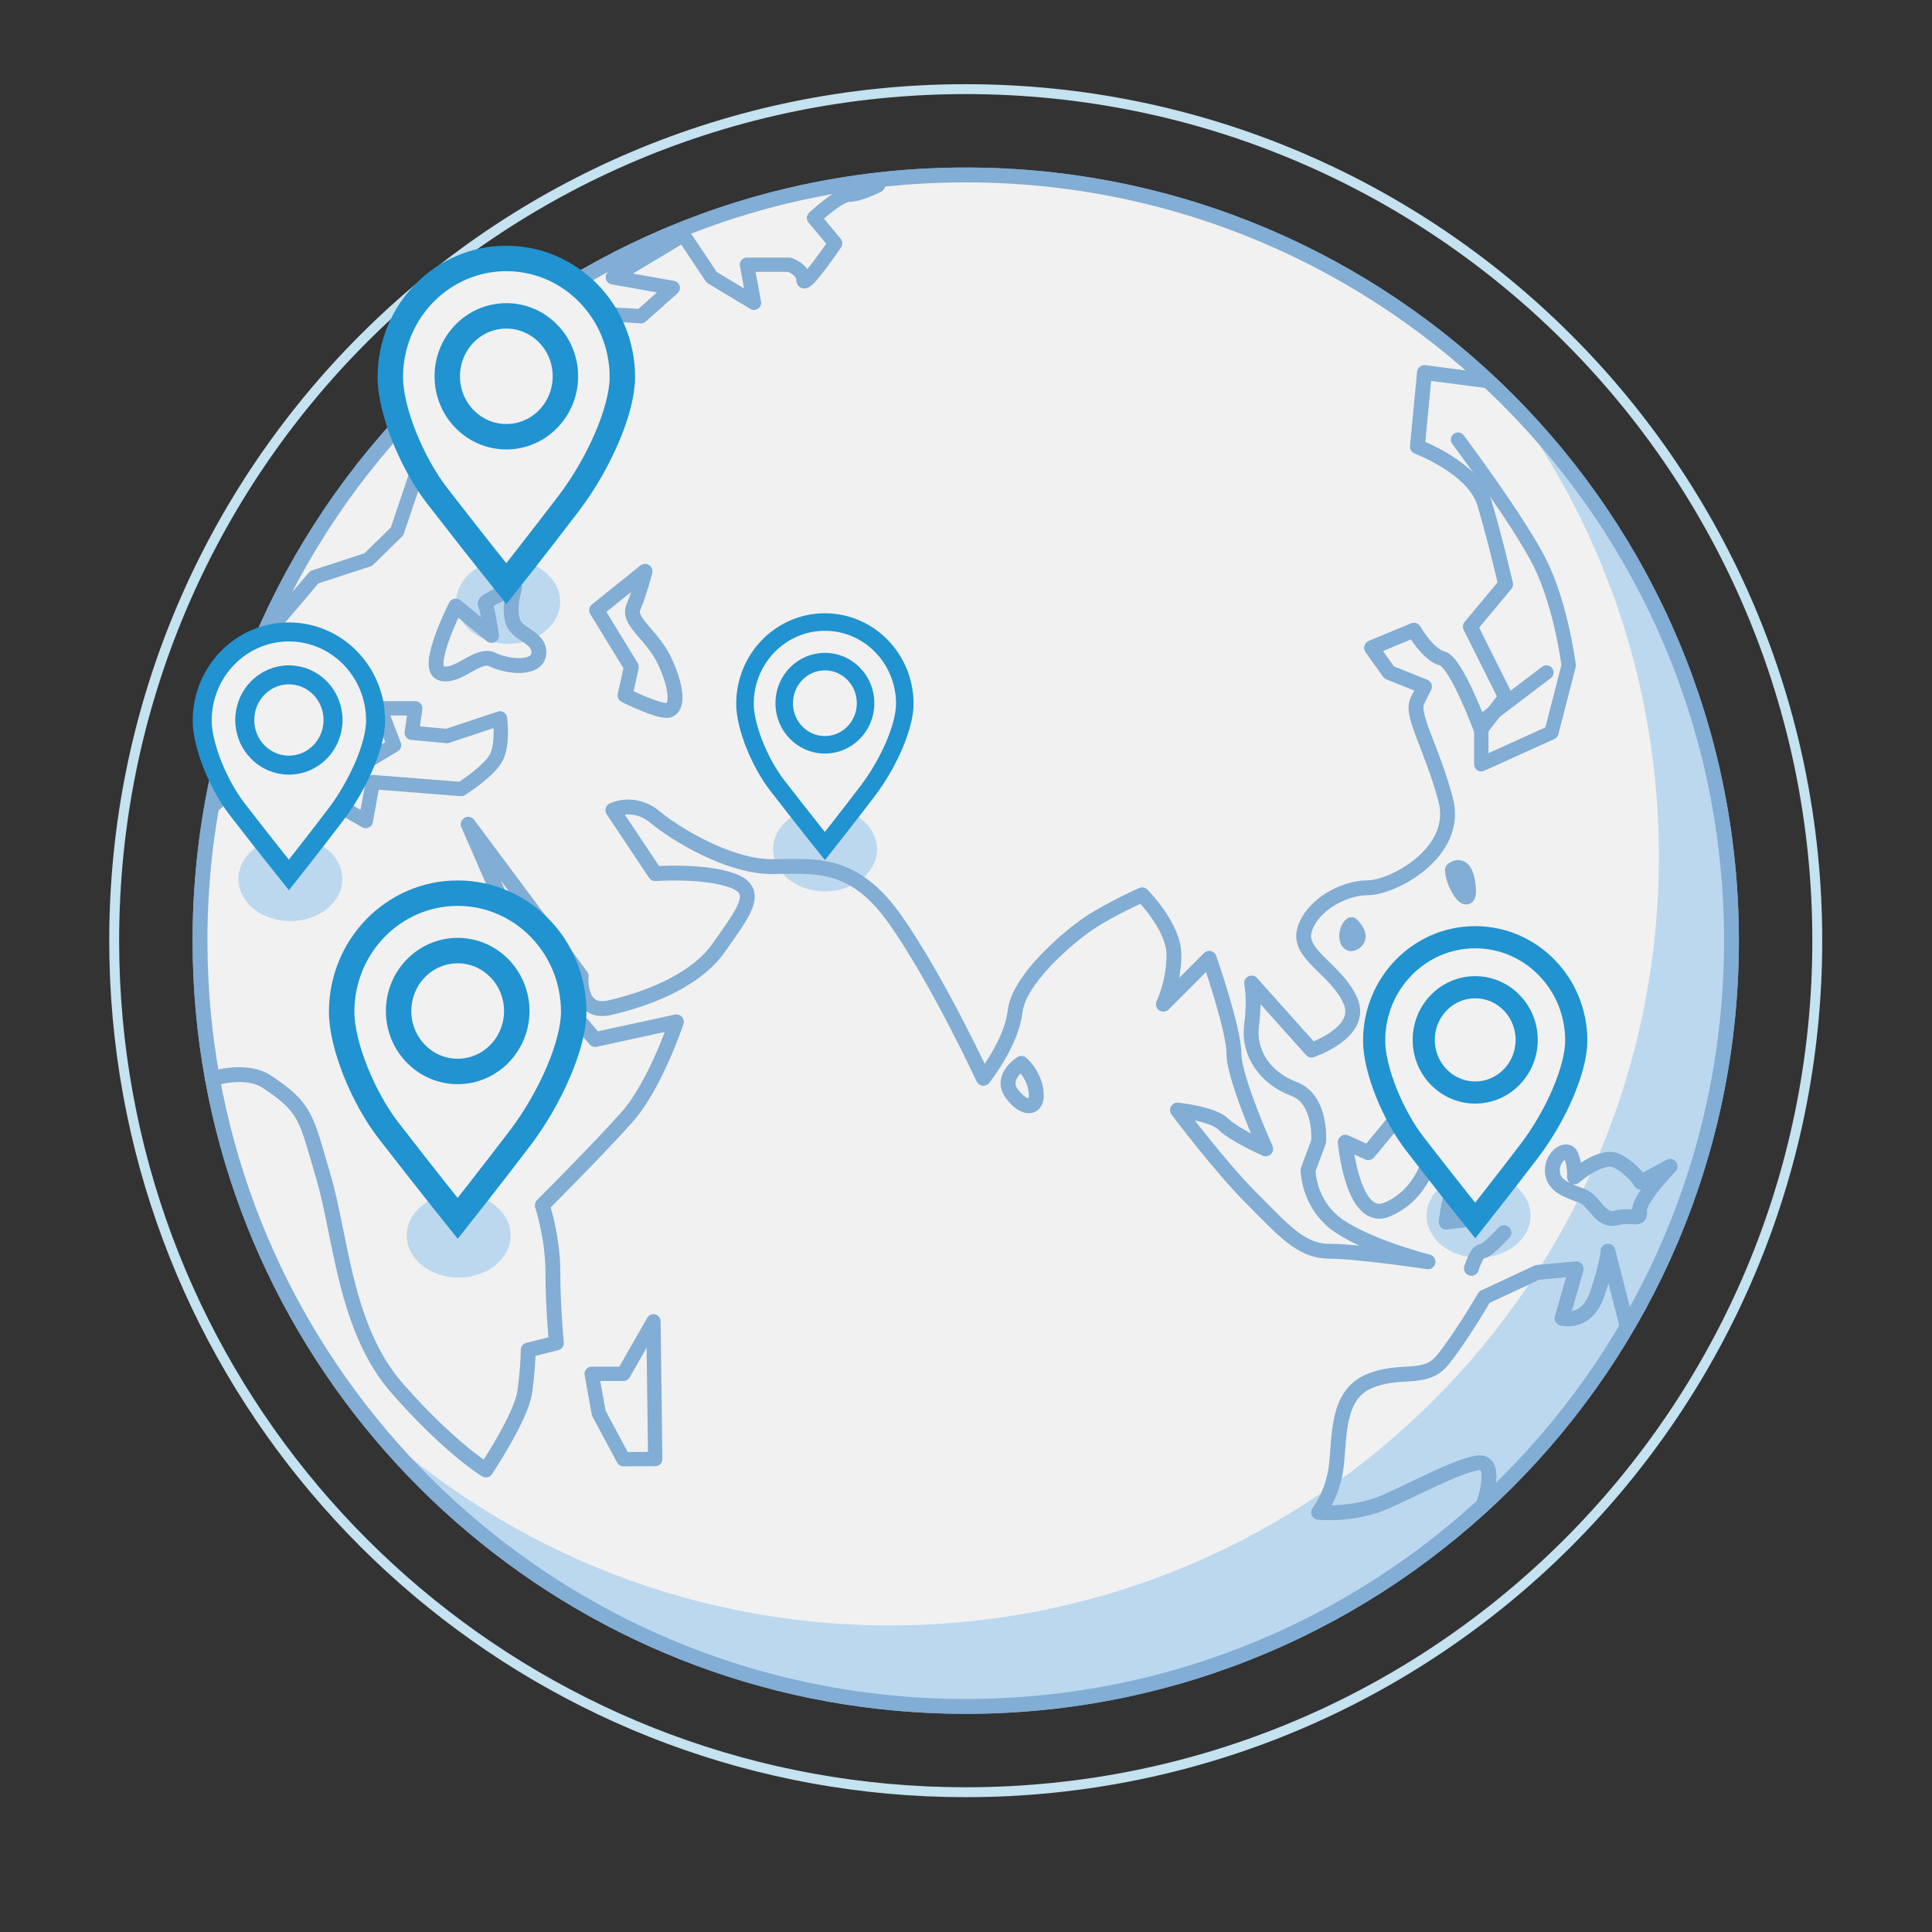 <?xml version="1.0" encoding="utf-8"?>
<!-- Generator: Adobe Illustrator 16.0.0, SVG Export Plug-In . SVG Version: 6.00 Build 0)  -->
<!DOCTYPE svg PUBLIC "-//W3C//DTD SVG 1.1//EN" "http://www.w3.org/Graphics/SVG/1.1/DTD/svg11.dtd">
<svg version="1.1" xmlns="http://www.w3.org/2000/svg" xmlns:xlink="http://www.w3.org/1999/xlink" x="0px" y="0px"
	 width="269.986px" height="269.986px" viewBox="0 0 269.986 269.986" enable-background="new 0 0 269.986 269.986"
	 xml:space="preserve">
<rect x="0" y="0" width="269.986" height="269.986" fill="#333333" stroke="none"/>
<g id="Notes">
</g>
<g id="Logomark_1_">
	<g id="Logomark">
	</g>
</g>
<g id="Lato_Black_Version">
	<g>
		
			<path fill="none" stroke="#82ADD4" stroke-width="2.076" stroke-linecap="round" stroke-linejoin="round" stroke-miterlimit="10" d="
			M27.95,131.455c0-59.099,47.911-107.007,107.006-107.007c59.098,0,107.007,47.908,107.007,107.007
			c0,59.097-47.909,107.006-107.007,107.006c-52.516,0-96.198-37.834-105.274-87.73C28.542,144.477,27.95,138.037,27.95,131.455z"/>
		
			<path fill="none" stroke="#82ADD4" stroke-width="2.076" stroke-linecap="round" stroke-linejoin="round" stroke-miterlimit="10" d="
			M207.42,53.15l-8.358-1.088l-0.987,10.356c0,0,7.892,2.958,9.369,7.889c1.481,4.933,2.958,11.343,2.958,11.343l-4.93,5.916
			l4.93,9.863l-3.45,4.438c0,0-3.454-9.368-5.425-9.863c-1.971-0.492-3.946-3.943-3.946-3.943l-5.917,2.465l2.465,3.451l4.933,1.972
			c0,0,0,0-0.987,1.975c-0.986,1.972,1.971,6.41,3.946,13.808c1.971,7.396-7.396,12.326-10.85,12.326
			c-3.452,0-7.89,2.469-8.876,5.917c-0.986,3.452,4.441,5.427,6.412,9.863c1.973,4.438-5.425,6.905-5.425,6.905l-8.383-9.37
			c0,0,0.494,1.974,0,5.919c-0.494,3.942,1.975,7.395,5.92,8.875c3.942,1.479,3.45,7.396,3.45,7.396l-1.479,3.944
			c0,0,0,4.931,4.436,7.89c4.439,2.959,12.331,4.932,12.331,4.932s-9.864-1.478-13.808-1.478c-3.946,0-6.411-2.96-10.85-7.397
			c-4.436-4.438-10.354-12.328-10.354-12.328s4.929,0.492,6.41,1.973c1.479,1.479,5.919,3.451,5.919,3.451s-4.44-9.863-4.44-13.315
			c0-3.451-3.452-13.313-3.452-13.313l-6.411,6.41c0,0,1.479-2.958,1.479-6.904c0-3.942-4.439-8.382-4.439-8.382
			s-4.436,1.974-7.396,3.946c-2.958,1.971-9.861,7.89-10.356,12.327c-0.492,4.439-4.438,9.368-4.438,9.368
			s-6.41-13.806-12.327-22.191c-5.917-8.381-11.34-7.396-17.257-7.396c-5.918,0-13.316-4.437-16.274-6.903
			c-2.958-2.465-5.917-0.984-5.917-0.984l5.917,8.873c0,0,6.904-0.492,10.848,0.988c3.945,1.479,1.481,4.437-1.973,9.367
			c-3.453,4.933-10.85,7.397-15.286,8.387c-4.44,0.984-3.944-4.442-3.944-4.442l-15.781-21.202l8.386,19.233l9.365,10.849
			l11.343-2.468c0,0-2.958,8.878-6.902,13.312c-3.946,4.44-11.835,12.329-11.835,12.329s1.479,4.438,1.479,9.37
			c0,4.931,0.492,9.861,0.492,9.861l-3.941,0.988c0,0,0,2.466-0.494,5.915c-0.495,3.453-5.427,10.849-5.427,10.849
			s-4.932-2.958-12.327-11.341c-7.396-8.381-7.889-21.205-10.356-29.586c-2.467-8.386-2.37-9.635-7.89-13.314
			c-2.958-1.974-7.637-0.449-7.637-0.449"/>
		<path fill="none" stroke="#82ADD4" stroke-width="2" stroke-linecap="round" stroke-linejoin="round" stroke-miterlimit="10" d="
			M30.023,112.393c0,0,5.51-5.287,7.665-6.208c3.453-1.481,6.474-1.668,6.474-1.668l-2.435,4.841l9.385,5.378l0.993-5.448
			l12.33,0.975c0,0,3.948-2.472,4.934-4.443c0.987-1.972,0.496-5.427,0.496-5.427l-7.398,2.463l-4.929-0.455l0.492-3.413h-4.932
			l1.973,5.142l-3.452,2.073l-4.323-10.304L41,91.512v11.343l-0.608-2.96l-0.795-7.396l-1.634,5.915l-3.031,4.44l-3.15,1.267
			l4.37-8.664l1.088-6.929l6.669-7.865l7.554-2.465l4.027-3.946l2.997-8.875l6.922-3.452"/>
		
			<line fill="none" stroke="#82ADD4" stroke-width="2.076" stroke-linecap="round" stroke-linejoin="round" stroke-miterlimit="10" x1="63.948" y1="56.502" x2="58.522" y2="65.377"/>
		<path fill="none" stroke="#82ADD4" stroke-width="2" stroke-linecap="round" stroke-linejoin="round" stroke-miterlimit="10" d="
			M68.138,48.512l9.001,1.207l-3.886,5.365l8.414-11.375l7.906,0.479l4.446-3.951l-8.38-1.484l9.866-5.92l3.944,5.918l5.92,3.558
			l-0.988-5.321h5.917c0,0,1.973,0.635,1.973,2.115c0,1.481,4.438-5.109,4.438-5.109l-2.957-3.54c0,0,3.45-3.248,4.93-3.248
			c1.481,0,4.003-1.308,4.003-1.308"/>
		
			<polygon fill="none" stroke="#82ADD4" stroke-width="2" stroke-linecap="round" stroke-linejoin="round" stroke-miterlimit="10" points="
			91.315,184.65 87.123,191.986 82.686,191.986 83.672,197.474 87.123,203.91 91.562,203.895 		"/>
		
			<path fill="none" stroke="#82ADD4" stroke-width="2.076" stroke-linecap="round" stroke-linejoin="round" stroke-miterlimit="10" d="
			M207.423,209.855c0,0,1.994-5.913-0.964-5.42c-2.96,0.493-8.384,3.453-12.824,5.426c-4.436,1.97-9.367,1.479-9.367,1.479
			s1.971-2.468,2.467-6.411c0.49-3.945,0-9.864,4.436-11.834c4.439-1.972,7.891,0,10.356-2.961c2.465-2.956,5.917-8.875,5.917-8.875
			l7.399-3.451l5.421-0.495l-1.972,6.905c0,0,3.452,0.986,4.932-3.452c1.479-4.438,1.479-5.915,1.479-5.915l2.612,10.232"/>
		<path fill="none" stroke="#82ADD4" stroke-width="2" stroke-linecap="round" stroke-linejoin="round" stroke-miterlimit="10" d="
			M203.747,61.432c0,0,8.506,11.344,11.464,17.26c2.959,5.917,4.005,14.301,4.005,14.301l-2.41,9.368l-9.806,4.44v-5.919l9.1-6.905"
			/>
		
			<path fill="none" stroke="#82ADD4" stroke-width="2.076" stroke-linecap="round" stroke-linejoin="round" stroke-miterlimit="10" d="
			M71.92,82.186c0,0-4.411,1.764-4.115,2.203c0.294,0.441,0.883,4.41,0.883,4.41l-4.996-4.114c0,0-4.409,8.668-2.06,9.403
			c2.354,0.732,5.143-2.939,7.202-1.911c2.056,1.027,6.317,1.47,6.465-0.882c0.146-2.352-3.088-2.496-3.676-4.553
			C71.035,84.685,71.92,82.186,71.92,82.186z"/>
		
			<path fill="none" stroke="#82ADD4" stroke-width="2.076" stroke-linecap="round" stroke-linejoin="round" stroke-miterlimit="10" d="
			M90.139,79.836l-6.76,5.436l4.848,7.933l-0.881,3.968c0,0,4.994,2.496,6.168,2.058c1.177-0.439,1.177-2.939-0.587-6.761
			c-1.762-3.817-5.29-5.58-4.407-7.639C89.402,82.775,90.139,79.836,90.139,79.836z"/>
		
			<path fill="none" stroke="#82ADD4" stroke-width="2.076" stroke-linecap="round" stroke-linejoin="round" stroke-miterlimit="10" d="
			M142.736,148.596c0,0-3.086,1.91-1.323,4.264c1.764,2.35,3.674,2.201,3.38-0.297C144.498,150.065,142.736,148.596,142.736,148.596
			z"/>
		
			<path fill="none" stroke="#82ADD4" stroke-width="2.076" stroke-linecap="round" stroke-linejoin="round" stroke-miterlimit="10" d="
			M188.868,129.205c-1.027,0.732-0.879,3.378,0.442,2.494C190.634,130.818,188.868,129.205,188.868,129.205z"/>
		
			<path fill="none" stroke="#82ADD4" stroke-width="2.076" stroke-linecap="round" stroke-linejoin="round" stroke-miterlimit="10" d="
			M202.974,121.563c0,2.056,2.645,6.022,2.204,2.204C204.737,119.945,202.974,121.563,202.974,121.563z"/>
		
			<path fill="none" stroke="#82ADD4" stroke-width="2.076" stroke-linecap="round" stroke-linejoin="round" stroke-miterlimit="10" d="
			M203.856,134.053c-0.293,2.495-0.001,7.638,2.352,8.078c2.348,0.442,4.11,1.469,3.085,3.086c-1.027,1.617-4.851,3.524-3.085,4.998
			c1.762,1.466,4.553,6.022,5.435,1.909c0.882-4.115,1.765-11.314-1.91-12.638c-3.672-1.324-3.671-4.406-4.407-6.464
			C204.59,130.964,203.856,134.053,203.856,134.053z"/>
		
			<path fill="none" stroke="#82ADD4" stroke-width="2.076" stroke-linecap="round" stroke-linejoin="round" stroke-miterlimit="10" d="
			M198.273,152.562l-7.052,8.521l-3.232-1.469c0,0,1.027,11.46,5.877,9.403c4.848-2.054,6.316-7.199,6.61-9.991
			c0.293-2.79-0.294-3.378,0.735-4.406c1.028-1.031-0.296-3.82-1.47-3.38C198.567,151.681,199.153,151.241,198.273,152.562z"/>
		
			<path fill="none" stroke="#82ADD4" stroke-width="2.076" stroke-linecap="round" stroke-linejoin="round" stroke-miterlimit="10" d="
			M220.016,164.464c0,0,3.821-3.38,6.025-2.204c2.205,1.177,3.232,2.939,3.232,2.939l4.113-2.204c0,0-4.407,4.555-4.262,6.17
			c0.148,1.616-0.879,0.442-3.232,1.029c-2.349,0.587-2.937-2.354-4.846-3.088c-1.912-0.73-3.967-1.319-4.113-3.376
			c-0.148-2.057,2.055-3.676,2.645-2.203C220.164,162.995,220.016,164.464,220.016,164.464z"/>
		
			<path fill="none" stroke="#82ADD4" stroke-width="2.076" stroke-linecap="round" stroke-linejoin="round" stroke-miterlimit="10" d="
			M210.173,172.252c0,0-2.351,2.599-3.085,2.599s-1.469,2.395-1.469,2.395"/>
		
			<path fill="none" stroke="#82ADD4" stroke-width="2.076" stroke-linecap="round" stroke-linejoin="round" stroke-miterlimit="10" d="
			M210.467,159.469c0,0-1.322,1.764-3.523,1.91c-2.206,0.148-1.766,0-3.087,2.646c-1.322,2.645-1.762,6.757-1.762,6.757l4.993-0.587
			c0,0-1.615-2.938-1.321-5.142c0.294-2.205-0.294-4.114-0.294-4.114"/>
	</g>
	<g>
		<ellipse fill="#BCD8EF" cx="206.622" cy="169.881" rx="7.265" ry="5.881"/>
		<ellipse fill="#BCD8EF" cx="71.019" cy="84.091" rx="7.265" ry="5.881"/>
		<ellipse fill="#BCD8EF" cx="40.577" cy="122.835" rx="7.265" ry="5.881"/>
		<ellipse fill="#BCD8EF" cx="115.297" cy="118.684" rx="7.264" ry="5.881"/>
		<ellipse fill="#BCD8EF" cx="64.1" cy="172.648" rx="7.264" ry="5.881"/>
		<path fill="#BCD8EF" d="M209.914,54.677c13.735,18.052,21.904,40.567,21.904,65.001c0,59.35-48.114,107.464-107.463,107.464
			c-29.042,0-55.378-11.538-74.718-30.258c19.629,25.79,50.643,42.448,85.555,42.448c59.35,0,107.462-48.113,107.462-107.463
			C242.654,101.565,230.092,74.212,209.914,54.677z"/>
	</g>
	<path fill="#F1F1F1" d="M27.95,131.455c0-59.099,47.911-107.007,107.006-107.007c59.098,0,107.007,47.908,107.007,107.007
		c0,59.097-47.909,107.006-107.007,107.006c-52.516,0-96.198-37.834-105.274-87.73C28.542,144.477,27.95,138.037,27.95,131.455z"/>
	<path fill="none" stroke="#C4E2EF" stroke-width="1.384" stroke-miterlimit="10" d="M15.958,131.455
		c0-65.721,53.28-118.998,118.998-118.998c65.72,0,118.999,53.277,118.999,118.998c0,65.719-53.279,118.997-118.999,118.997
		c-58.401,0-106.979-42.073-117.072-97.561C16.617,145.937,15.958,138.774,15.958,131.455z"/>
	<ellipse fill="#BCD8EF" cx="71.019" cy="84.091" rx="7.265" ry="5.881"/>
	<ellipse fill="#BCD8EF" cx="40.577" cy="122.835" rx="7.264" ry="5.881"/>
	<ellipse fill="#BCD8EF" cx="115.297" cy="118.684" rx="7.264" ry="5.881"/>
	<ellipse fill="#BCD8EF" cx="64.1" cy="172.648" rx="7.264" ry="5.881"/>
	<ellipse fill="#BCD8EF" cx="206.622" cy="169.881" rx="7.265" ry="5.881"/>
	<path fill="#BCD8EF" d="M209.914,54.677c13.735,18.052,21.904,40.567,21.904,65.001c0,59.35-48.114,107.464-107.463,107.464
		c-29.042,0-55.378-11.538-74.718-30.258c19.629,25.79,50.643,42.448,85.555,42.448c59.35,0,107.462-48.113,107.462-107.463
		C242.654,101.565,230.092,74.212,209.914,54.677z"/>
	<g>
		
			<path fill="none" stroke="#82ADD4" stroke-width="2.076" stroke-linecap="round" stroke-linejoin="round" stroke-miterlimit="10" d="
			M27.95,131.455c0-59.099,47.911-107.007,107.006-107.007c59.098,0,107.007,47.908,107.007,107.007
			c0,59.097-47.909,107.006-107.007,107.006c-52.516,0-96.198-37.834-105.274-87.73C28.542,144.477,27.95,138.037,27.95,131.455z"/>
		
			<path fill="none" stroke="#82ADD4" stroke-width="2.076" stroke-linecap="round" stroke-linejoin="round" stroke-miterlimit="10" d="
			M207.42,53.15l-8.358-1.088l-0.987,10.356c0,0,7.892,2.958,9.369,7.889c1.481,4.933,2.958,11.343,2.958,11.343l-4.93,5.916
			l4.93,9.863l-3.45,4.438c0,0-3.454-9.368-5.425-9.863c-1.971-0.492-3.946-3.943-3.946-3.943l-5.917,2.465l2.465,3.451l4.933,1.972
			c0,0,0,0-0.987,1.975c-0.986,1.972,1.971,6.41,3.946,13.808c1.971,7.396-7.396,12.326-10.85,12.326
			c-3.452,0-7.89,2.469-8.876,5.917c-0.986,3.452,4.441,5.427,6.412,9.863c1.973,4.438-5.425,6.905-5.425,6.905l-8.383-9.37
			c0,0,0.494,1.974,0,5.919c-0.494,3.942,1.975,7.395,5.92,8.875c3.942,1.479,3.45,7.396,3.45,7.396l-1.479,3.944
			c0,0,0,4.931,4.436,7.89c4.439,2.959,12.331,4.932,12.331,4.932s-9.864-1.478-13.808-1.478c-3.946,0-6.411-2.96-10.85-7.397
			c-4.436-4.438-10.354-12.328-10.354-12.328s4.929,0.492,6.41,1.973c1.479,1.479,5.919,3.451,5.919,3.451s-4.44-9.863-4.44-13.315
			c0-3.451-3.452-13.313-3.452-13.313l-6.411,6.41c0,0,1.479-2.958,1.479-6.904c0-3.942-4.439-8.382-4.439-8.382
			s-4.436,1.974-7.396,3.946c-2.958,1.971-9.861,7.89-10.356,12.327c-0.492,4.439-4.438,9.368-4.438,9.368
			s-6.41-13.806-12.327-22.191c-5.917-8.381-11.34-7.396-17.257-7.396c-5.918,0-13.316-4.437-16.274-6.903
			c-2.958-2.465-5.917-0.984-5.917-0.984l5.917,8.873c0,0,6.904-0.492,10.848,0.988c3.945,1.479,1.481,4.437-1.973,9.367
			c-3.453,4.933-10.85,7.397-15.286,8.387c-4.44,0.984-3.944-4.442-3.944-4.442l-15.781-21.202l8.386,19.233l9.365,10.849
			l11.343-2.468c0,0-2.958,8.878-6.902,13.312c-3.946,4.44-11.835,12.329-11.835,12.329s1.479,4.438,1.479,9.37
			c0,4.931,0.492,9.861,0.492,9.861l-3.941,0.988c0,0,0,2.466-0.494,5.915c-0.495,3.453-5.427,10.849-5.427,10.849
			s-4.932-2.958-12.327-11.341c-7.396-8.381-7.889-21.205-10.356-29.586c-2.467-8.386-2.37-9.635-7.89-13.314
			c-2.958-1.974-7.637-0.449-7.637-0.449"/>
		<path fill="none" stroke="#82ADD4" stroke-width="2" stroke-linecap="round" stroke-linejoin="round" stroke-miterlimit="10" d="
			M30.023,112.393c0,0,5.51-5.287,7.665-6.208c3.453-1.481,6.474-1.668,6.474-1.668l-2.435,4.841l9.385,5.378l0.993-5.448
			l12.33,0.975c0,0,3.948-2.472,4.934-4.443c0.987-1.972,0.496-5.427,0.496-5.427l-7.398,2.463l-4.929-0.455l0.492-3.413h-4.932
			l1.973,5.142l-3.452,2.073l-4.323-10.304L41,91.512v11.343l-0.608-2.96l-0.795-7.396l-1.634,5.915l-3.031,4.44l-3.15,1.267
			l4.37-8.664l1.088-6.929l6.669-7.865l7.554-2.465l4.027-3.946l2.997-8.875l6.922-3.452"/>
		
			<line fill="none" stroke="#82ADD4" stroke-width="2.076" stroke-linecap="round" stroke-linejoin="round" stroke-miterlimit="10" x1="63.948" y1="56.502" x2="58.522" y2="65.377"/>
		<path fill="none" stroke="#82ADD4" stroke-width="2" stroke-linecap="round" stroke-linejoin="round" stroke-miterlimit="10" d="
			M68.138,48.512l9.001,1.207l-3.886,5.365l8.414-11.375l7.906,0.479l4.446-3.951l-8.38-1.484l9.866-5.92l3.944,5.918l5.92,3.558
			l-0.988-5.321h5.917c0,0,1.973,0.635,1.973,2.115c0,1.481,4.438-5.109,4.438-5.109l-2.957-3.54c0,0,3.45-3.248,4.93-3.248
			c1.481,0,4.003-1.308,4.003-1.308"/>
		
			<polygon fill="none" stroke="#82ADD4" stroke-width="2" stroke-linecap="round" stroke-linejoin="round" stroke-miterlimit="10" points="
			91.315,184.65 87.123,191.986 82.686,191.986 83.672,197.474 87.123,203.91 91.562,203.895 		"/>
		
			<path fill="none" stroke="#82ADD4" stroke-width="2.076" stroke-linecap="round" stroke-linejoin="round" stroke-miterlimit="10" d="
			M207.423,209.855c0,0,1.994-5.913-0.964-5.42c-2.96,0.493-8.384,3.453-12.824,5.426c-4.436,1.97-9.367,1.479-9.367,1.479
			s1.971-2.468,2.467-6.411c0.49-3.945,0-9.864,4.436-11.834c4.439-1.972,7.891,0,10.356-2.961c2.465-2.956,5.917-8.875,5.917-8.875
			l7.399-3.451l5.421-0.495l-1.972,6.905c0,0,3.452,0.986,4.932-3.452c1.479-4.438,1.479-5.915,1.479-5.915l2.612,10.232"/>
		<path fill="none" stroke="#82ADD4" stroke-width="2" stroke-linecap="round" stroke-linejoin="round" stroke-miterlimit="10" d="
			M203.747,61.432c0,0,8.506,11.344,11.464,17.26c2.959,5.917,4.005,14.301,4.005,14.301l-2.41,9.368l-9.806,4.44v-5.919l9.1-6.905"
			/>
		
			<path fill="none" stroke="#82ADD4" stroke-width="2.076" stroke-linecap="round" stroke-linejoin="round" stroke-miterlimit="10" d="
			M71.92,82.186c0,0-4.411,1.764-4.115,2.203c0.294,0.441,0.883,4.41,0.883,4.41l-4.996-4.114c0,0-4.409,8.668-2.06,9.403
			c2.354,0.732,5.143-2.939,7.202-1.911c2.056,1.027,6.317,1.47,6.465-0.882c0.146-2.352-3.088-2.496-3.676-4.553
			C71.035,84.685,71.92,82.186,71.92,82.186z"/>
		
			<path fill="none" stroke="#82ADD4" stroke-width="2.076" stroke-linecap="round" stroke-linejoin="round" stroke-miterlimit="10" d="
			M90.139,79.836l-6.76,5.436l4.848,7.933l-0.881,3.968c0,0,4.994,2.496,6.168,2.058c1.177-0.439,1.177-2.939-0.587-6.761
			c-1.762-3.817-5.29-5.58-4.407-7.639C89.402,82.775,90.139,79.836,90.139,79.836z"/>
		
			<path fill="none" stroke="#82ADD4" stroke-width="2.076" stroke-linecap="round" stroke-linejoin="round" stroke-miterlimit="10" d="
			M142.736,148.596c0,0-3.086,1.91-1.323,4.264c1.764,2.35,3.674,2.201,3.38-0.297C144.498,150.065,142.736,148.596,142.736,148.596
			z"/>
		
			<path fill="none" stroke="#82ADD4" stroke-width="2.076" stroke-linecap="round" stroke-linejoin="round" stroke-miterlimit="10" d="
			M188.868,129.205c-1.027,0.732-0.879,3.378,0.442,2.494C190.634,130.818,188.868,129.205,188.868,129.205z"/>
		
			<path fill="none" stroke="#82ADD4" stroke-width="2.076" stroke-linecap="round" stroke-linejoin="round" stroke-miterlimit="10" d="
			M202.974,121.563c0,2.056,2.645,6.022,2.204,2.204C204.737,119.945,202.974,121.563,202.974,121.563z"/>
		
			<path fill="none" stroke="#82ADD4" stroke-width="2.076" stroke-linecap="round" stroke-linejoin="round" stroke-miterlimit="10" d="
			M203.856,134.053c-0.293,2.495-0.001,7.638,2.352,8.078c2.348,0.442,4.11,1.469,3.085,3.086c-1.027,1.617-4.851,3.524-3.085,4.998
			c1.762,1.466,4.553,6.022,5.435,1.909c0.882-4.115,1.765-11.314-1.91-12.638c-3.672-1.324-3.671-4.406-4.407-6.464
			C204.59,130.964,203.856,134.053,203.856,134.053z"/>
		
			<path fill="none" stroke="#82ADD4" stroke-width="2.076" stroke-linecap="round" stroke-linejoin="round" stroke-miterlimit="10" d="
			M198.273,152.562l-7.052,8.521l-3.232-1.469c0,0,1.027,11.46,5.877,9.403c4.848-2.054,6.316-7.199,6.61-9.991
			c0.293-2.79-0.294-3.378,0.735-4.406c1.028-1.031-0.296-3.82-1.47-3.38C198.567,151.681,199.153,151.241,198.273,152.562z"/>
		
			<path fill="none" stroke="#82ADD4" stroke-width="2.076" stroke-linecap="round" stroke-linejoin="round" stroke-miterlimit="10" d="
			M220.016,164.464c0,0,3.821-3.38,6.025-2.204c2.205,1.177,3.232,2.939,3.232,2.939l4.113-2.204c0,0-4.407,4.555-4.262,6.17
			c0.148,1.616-0.879,0.442-3.232,1.029c-2.349,0.587-2.937-2.354-4.846-3.088c-1.912-0.73-3.967-1.319-4.113-3.376
			c-0.148-2.057,2.055-3.676,2.645-2.203C220.164,162.995,220.016,164.464,220.016,164.464z"/>
		
			<path fill="none" stroke="#82ADD4" stroke-width="2.076" stroke-linecap="round" stroke-linejoin="round" stroke-miterlimit="10" d="
			M210.173,172.252c0,0-2.351,2.599-3.085,2.599s-1.469,2.395-1.469,2.395"/>
		
			<path fill="none" stroke="#82ADD4" stroke-width="2.076" stroke-linecap="round" stroke-linejoin="round" stroke-miterlimit="10" d="
			M210.467,159.469c0,0-1.322,1.764-3.523,1.91c-2.206,0.148-1.766,0-3.087,2.646c-1.322,2.645-1.762,6.757-1.762,6.757l4.993-0.587
			c0,0-1.615-2.938-1.321-5.142c0.294-2.205-0.294-4.114-0.294-4.114"/>
	</g>
	<g>
		<g>
			<path fill="#F1F1F1" stroke="#2093D0" stroke-width="3.554" stroke-miterlimit="10" d="M86.972,52.699
				c0-9.158-7.26-16.582-16.214-16.582c-8.956,0-16.214,7.424-16.214,16.582c0,4.67,3,12.002,6.556,16.593
				c5.545,7.16,9.658,12.276,9.658,12.276s4.391-5.546,8.698-11.199C83.717,64.777,86.972,57.283,86.972,52.699z"/>
			
				<ellipse fill="#F1F1F1" stroke="#2093D0" stroke-width="3.554" stroke-miterlimit="10" cx="70.758" cy="52.586" rx="8.256" ry="8.445"/>
		</g>
		<g>
			<path fill="#F1F1F1" stroke="#2093D0" stroke-width="3.554" stroke-miterlimit="10" d="M80.172,141.398
				c0-9.158-7.26-16.582-16.214-16.582c-8.956,0-16.214,7.424-16.214,16.582c0,4.67,3,12.002,6.556,16.593
				c5.545,7.16,9.658,12.276,9.658,12.276s4.391-5.546,8.698-11.199C76.917,153.477,80.172,145.982,80.172,141.398z"/>
			
				<ellipse fill="#F1F1F1" stroke="#2093D0" stroke-width="3.554" stroke-miterlimit="10" cx="63.958" cy="141.285" rx="8.256" ry="8.445"/>
		</g>
		<g>
			<path fill="#F1F1F1" stroke="#2093D0" stroke-width="3.096" stroke-miterlimit="10" d="M220.275,145.418
				c0-7.98-6.323-14.445-14.124-14.445s-14.123,6.465-14.123,14.445c0,4.066,2.613,10.453,5.71,14.451
				c4.83,6.237,8.413,10.694,8.413,10.694s3.825-4.831,7.577-9.755C217.44,155.938,220.275,149.409,220.275,145.418z"/>
			
				<ellipse fill="#F1F1F1" stroke="#2093D0" stroke-width="3.096" stroke-miterlimit="10" cx="206.152" cy="145.317" rx="7.192" ry="7.356"/>
		</g>
		<g>
			<path fill="#F1F1F1" stroke="#2093D0" stroke-width="2.448" stroke-miterlimit="10" d="M126.441,98.347
				c0-6.308-5-11.421-11.167-11.421c-6.168,0-11.167,5.113-11.167,11.421c0,3.216,2.066,8.267,4.516,11.428
				c3.818,4.931,6.651,8.455,6.651,8.455s3.024-3.819,5.991-7.713C124.199,106.666,126.441,101.504,126.441,98.347z"/>
			
				<ellipse fill="#F1F1F1" stroke="#2093D0" stroke-width="2.448" stroke-miterlimit="10" cx="115.274" cy="98.269" rx="5.687" ry="5.815"/>
		</g>
		<g>
			<path fill="#F1F1F1" stroke="#2093D0" stroke-width="2.655" stroke-miterlimit="10" d="M52.488,100.702
				c0-6.843-5.425-12.392-12.116-12.392c-6.692,0-12.115,5.549-12.115,12.392c0,3.487,2.242,8.968,4.899,12.398
				c4.143,5.348,7.216,9.172,7.216,9.172s3.281-4.144,6.499-8.368C50.056,109.727,52.488,104.125,52.488,100.702z"/>
			
				<ellipse fill="#F1F1F1" stroke="#2093D0" stroke-width="2.655" stroke-miterlimit="10" cx="40.372" cy="100.615" rx="6.17" ry="6.31"/>
		</g>
	</g>
</g>
<g id="Guides">
</g>
</svg>
